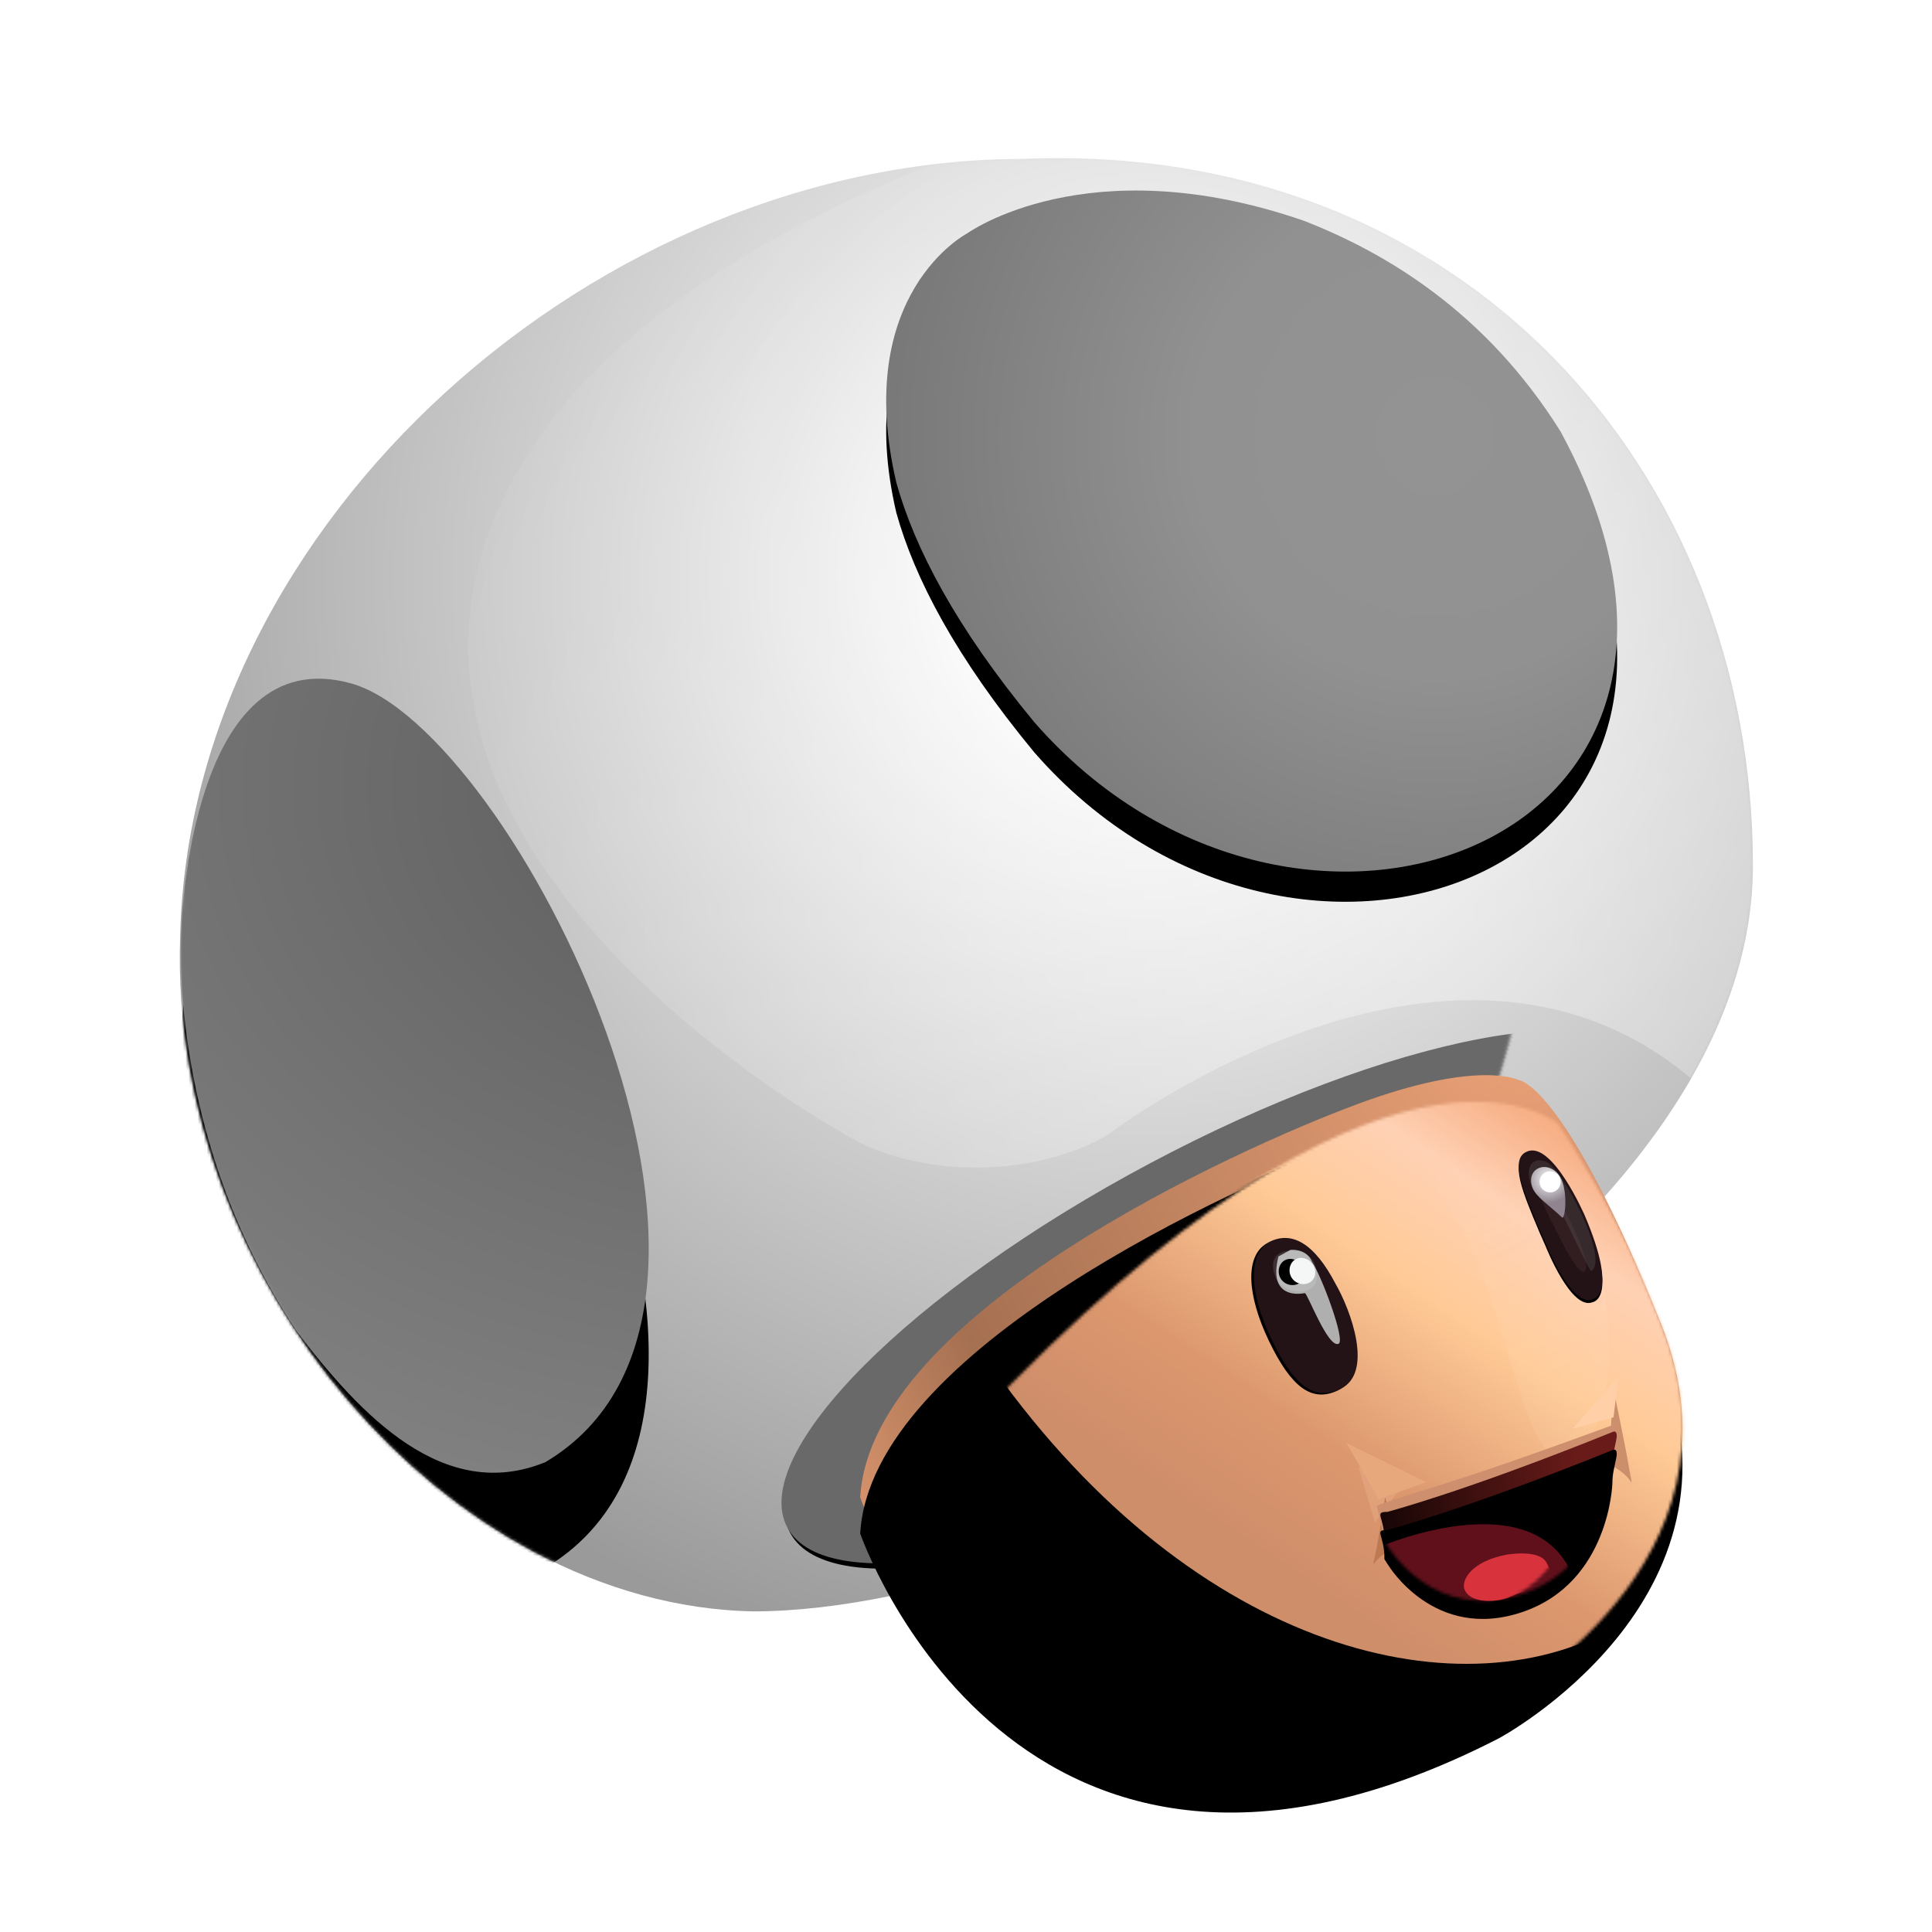 <?xml version="1.0" encoding="UTF-8"?>
<svg width="640px" height="640px" viewBox="0 0 640 640" version="1.1" xmlns="http://www.w3.org/2000/svg" xmlns:xlink="http://www.w3.org/1999/xlink">
    <title>Toad</title>
    <defs>
        <radialGradient cx="62.161%" cy="29.595%" fx="62.161%" fy="29.595%" r="77.065%" gradientTransform="translate(0.622,0.296),scale(0.924,1),rotate(134.384),translate(-0.622,-0.296)" id="radialGradient-1">
            <stop stop-color="#FFFFFF" offset="0%"></stop>
            <stop stop-color="#FDFDFD" offset="13.413%"></stop>
            <stop stop-color="#9A9A9A" offset="100%"></stop>
        </radialGradient>
        <path d="M190.789,481.789 C301.36,481.657 521.68,365.976 521.68,234.809 C521.68,103.641 425.383,-5.41 280.094,0.637 C139.261,0.637 4,120.455 0.68,258.066 C-3.402,372.086 90.012,480.082 190.789,481.789 Z" id="path-2"></path>
        <radialGradient cx="57.338%" cy="72.274%" fx="57.338%" fy="72.274%" r="89.052%" gradientTransform="translate(0.573,0.723),scale(0.666,1),rotate(124.039),translate(-0.573,-0.723)" id="radialGradient-4">
            <stop stop-color="#FFFFFF" offset="0%"></stop>
            <stop stop-color="#FFFFFF" stop-opacity="0" offset="100%"></stop>
        </radialGradient>
        <filter x="-3.8%" y="-5.7%" width="107.6%" height="111.4%" filterUnits="objectBoundingBox" id="filter-5">
            <feGaussianBlur stdDeviation="7" in="SourceGraphic"></feGaussianBlur>
        </filter>
        <path d="M345.513,427.683 C435.4,427.683 508.268,405.25 508.268,377.578 C508.268,349.907 435.4,327.474 345.513,327.474 C255.626,327.474 182.758,349.907 182.758,377.578 C182.758,405.25 255.626,427.683 345.513,427.683 Z" id="path-6"></path>
        <filter x="-15.4%" y="-47.9%" width="130.7%" height="199.8%" filterUnits="objectBoundingBox" id="filter-7">
            <feGaussianBlur stdDeviation="10" in="SourceGraphic"></feGaussianBlur>
        </filter>
        <filter x="-18.7%" y="-58.9%" width="137.5%" height="221.7%" filterUnits="objectBoundingBox" id="filter-8">
            <feOffset dx="0" dy="2" in="SourceAlpha" result="shadowOffsetOuter1"></feOffset>
            <feGaussianBlur stdDeviation="10" in="shadowOffsetOuter1" result="shadowBlurOuter1"></feGaussianBlur>
            <feColorMatrix values="0 0 0 0 0   0 0 0 0 0   0 0 0 0 0  0 0 0 0.5 0" type="matrix" in="shadowBlurOuter1"></feColorMatrix>
        </filter>
        <radialGradient cx="62.48%" cy="32.912%" fx="62.48%" fy="32.912%" r="66.692%" gradientTransform="translate(0.625,0.329),scale(0.932,1),rotate(118.474),translate(-0.625,-0.329)" id="radialGradient-9">
            <stop stop-color="#939393" offset="0%"></stop>
            <stop stop-color="#919191" offset="41.325%"></stop>
            <stop stop-color="#767676" offset="100%"></stop>
        </radialGradient>
        <path d="M237.918,107.841 C223.275,45.16 261.328,25.352 261.328,25.352 C261.328,25.352 301.164,-3.604 372.761,21.073 C400.1,31.674 433.252,51.427 457.939,90.91 C531.613,226.674 370.525,286.836 283.609,187.211 C257.555,155.705 243.927,129.424 237.918,107.841 Z" id="path-10"></path>
        <filter x="-28.8%" y="-26.5%" width="157.5%" height="161.7%" filterUnits="objectBoundingBox" id="filter-11">
            <feMorphology radius="9" operator="dilate" in="SourceAlpha" result="shadowSpreadOuter1"></feMorphology>
            <feOffset dx="0" dy="10" in="shadowSpreadOuter1" result="shadowOffsetOuter1"></feOffset>
            <feGaussianBlur stdDeviation="12.5" in="shadowOffsetOuter1" result="shadowBlurOuter1"></feGaussianBlur>
            <feColorMatrix values="0 0 0 0 1   0 0 0 0 1   0 0 0 0 1  0 0 0 0.572 0" type="matrix" in="shadowBlurOuter1"></feColorMatrix>
        </filter>
        <radialGradient cx="95.009%" cy="16.898%" fx="95.009%" fy="16.898%" r="142.511%" gradientTransform="translate(0.95,0.169),scale(1,0.589),rotate(117.349),translate(-0.95,-0.169)" id="radialGradient-12">
            <stop stop-color="#5B5B5B" offset="0%"></stop>
            <stop stop-color="#808080" offset="100%"></stop>
        </radialGradient>
        <path d="M39.068,388.695 C-4.881,322.275 1.16,254.115 1.16,254.115 C1.16,254.115 4.232,159.561 57.352,174.4 C110.471,189.24 207.826,381.166 121.684,432.344 C88.24,446.062 60.607,417.188 39.068,388.695 Z" id="path-13"></path>
        <filter x="-51.9%" y="-17.3%" width="203.9%" height="161.2%" filterUnits="objectBoundingBox" id="filter-14">
            <feOffset dx="0" dy="35" in="SourceAlpha" result="shadowOffsetOuter1"></feOffset>
            <feGaussianBlur stdDeviation="21" in="shadowOffsetOuter1" result="shadowBlurOuter1"></feGaussianBlur>
            <feColorMatrix values="0 0 0 0 1   0 0 0 0 1   0 0 0 0 1  0 0 0 0.696 0" type="matrix" in="shadowBlurOuter1"></feColorMatrix>
        </filter>
        <radialGradient cx="73.808%" cy="-9.629%" fx="73.808%" fy="-9.629%" r="120.168%" gradientTransform="translate(0.738,-0.096),scale(0.853,1),rotate(127.006),translate(-0.738,0.096)" id="radialGradient-15">
            <stop stop-color="#F0A57A" offset="0%"></stop>
            <stop stop-color="#A57051" offset="69.388%"></stop>
            <stop stop-color="#F7AA7E" offset="100%"></stop>
        </radialGradient>
        <path d="M0.956,140.009 C0.956,140.009 52.441,289.992 212.508,207.848 C212.508,207.848 298.258,162.034 266.149,82.247 C234.041,2.46 219.179,1.839 219.179,1.839 C219.179,1.839 206.094,-5.268 165.615,9.766 C125.137,24.799 4.361,79.422 0.956,140.009" id="path-16"></path>
        <filter x="-4.4%" y="-5.2%" width="108.8%" height="110.3%" filterUnits="objectBoundingBox" id="filter-18">
            <feMorphology radius="2" operator="erode" in="SourceAlpha" result="shadowSpreadInner1"></feMorphology>
            <feGaussianBlur stdDeviation="5" in="shadowSpreadInner1" result="shadowBlurInner1"></feGaussianBlur>
            <feOffset dx="0" dy="12" in="shadowBlurInner1" result="shadowOffsetInner1"></feOffset>
            <feComposite in="shadowOffsetInner1" in2="SourceAlpha" operator="arithmetic" k2="-1" k3="1" result="shadowInnerInner1"></feComposite>
            <feColorMatrix values="0 0 0 0 0.558   0 0 0 0 0.317   0 0 0 0 0.194  0 0 0 1 0" type="matrix" in="shadowInnerInner1"></feColorMatrix>
        </filter>
        <path d="M223.216,187.033 C286.523,144.013 194.078,8.119 194.078,8.119 C194.078,8.119 138.372,-38.749 0.5,107.369 C40.751,193.612 175.014,225.245 223.216,187.033 Z" id="path-19"></path>
        <radialGradient cx="73.808%" cy="-9.629%" fx="73.808%" fy="-9.629%" r="119.864%" gradientTransform="translate(0.738,-0.096),scale(0.859,1),rotate(126.813),translate(-0.738,0.096)" id="radialGradient-21">
            <stop stop-color="#F0A57A" offset="0%"></stop>
            <stop stop-color="#A57051" offset="69.388%"></stop>
            <stop stop-color="#F7AA7E" offset="100%"></stop>
        </radialGradient>
        <path d="M-37.044,132.009 C-37.044,132.009 14.441,281.992 174.508,199.848 C174.508,199.848 260.258,154.034 228.149,74.247 C196.041,-5.54 181.179,-6.161 181.179,-6.161 C181.179,-6.161 171.072,-16.254 130.594,-1.221 C90.115,13.813 -33.639,71.422 -37.044,132.009" id="path-22"></path>
        <filter x="-4.4%" y="-5.1%" width="108.8%" height="110.3%" filterUnits="objectBoundingBox" id="filter-23">
            <feMorphology radius="2" operator="erode" in="SourceAlpha" result="shadowSpreadInner1"></feMorphology>
            <feGaussianBlur stdDeviation="5" in="shadowSpreadInner1" result="shadowBlurInner1"></feGaussianBlur>
            <feOffset dx="0" dy="12" in="shadowBlurInner1" result="shadowOffsetInner1"></feOffset>
            <feComposite in="shadowOffsetInner1" in2="SourceAlpha" operator="arithmetic" k2="-1" k3="1" result="shadowInnerInner1"></feComposite>
            <feColorMatrix values="0 0 0 0 0.558   0 0 0 0 0.317   0 0 0 0 0.194  0 0 0 1 0" type="matrix" in="shadowInnerInner1"></feColorMatrix>
        </filter>
        <linearGradient x1="92.307%" y1="25.235%" x2="42.971%" y2="83.685%" id="linearGradient-24">
            <stop stop-color="#F5A87C" offset="0%"></stop>
            <stop stop-color="#FFD1B4" offset="20.646%"></stop>
            <stop stop-color="#FFCA96" offset="42.857%"></stop>
            <stop stop-color="#DC976E" offset="76.022%"></stop>
            <stop stop-color="#CF8E6A" offset="100%"></stop>
        </linearGradient>
        <filter x="-7.8%" y="-9.5%" width="115.6%" height="119.0%" filterUnits="objectBoundingBox" id="filter-25">
            <feGaussianBlur stdDeviation="6" in="SourceGraphic"></feGaussianBlur>
        </filter>
        <linearGradient x1="49.99%" y1="1.611%" x2="50%" y2="100%" id="linearGradient-26">
            <stop stop-color="#FFFFFF" stop-opacity="0" offset="0%"></stop>
            <stop stop-color="#FFDBB8" offset="100%"></stop>
        </linearGradient>
        <filter x="-40.0%" y="-32.7%" width="180.0%" height="165.4%" filterUnits="objectBoundingBox" id="filter-27">
            <feGaussianBlur stdDeviation="2" in="SourceGraphic"></feGaussianBlur>
        </filter>
        <filter x="-40.1%" y="-9.6%" width="180.2%" height="119.1%" filterUnits="objectBoundingBox" id="filter-28">
            <feGaussianBlur stdDeviation="1 0" in="SourceGraphic"></feGaussianBlur>
        </filter>
        <filter x="-36.4%" y="-13.6%" width="172.8%" height="127.3%" filterUnits="objectBoundingBox" id="filter-29">
            <feGaussianBlur stdDeviation="1 0" in="SourceGraphic"></feGaussianBlur>
        </filter>
        <filter x="-12.3%" y="-17.5%" width="124.6%" height="130.8%" filterUnits="objectBoundingBox" id="filter-30">
            <feOffset dx="0" dy="2" in="SourceAlpha" result="shadowOffsetOuter1"></feOffset>
            <feGaussianBlur stdDeviation="1" in="shadowOffsetOuter1" result="shadowBlurOuter1"></feGaussianBlur>
            <feColorMatrix values="0 0 0 0 0.992   0 0 0 0 0.784   0 0 0 0 0.58  0 0 0 1 0" type="matrix" in="shadowBlurOuter1" result="shadowMatrixOuter1"></feColorMatrix>
            <feMerge>
                <feMergeNode in="shadowMatrixOuter1"></feMergeNode>
                <feMergeNode in="SourceGraphic"></feMergeNode>
            </feMerge>
        </filter>
        <filter x="-3.7%" y="-8.1%" width="107.5%" height="116.2%" filterUnits="objectBoundingBox" id="filter-31">
            <feGaussianBlur stdDeviation="1" in="SourceGraphic"></feGaussianBlur>
        </filter>
        <linearGradient x1="85.063%" y1="46.259%" x2="0%" y2="53.392%" id="linearGradient-32">
            <stop stop-color="#681B19" offset="0%"></stop>
            <stop stop-color="#130505" offset="100%"></stop>
        </linearGradient>
        <path d="M4.625,29.83 C4.407,29.826 29.632,23.383 79.384,3.278 C79.384,3.278 81.083,2.521 80.401,5.999 C79.719,9.477 79.129,11.249 79.129,14.244 C79.129,14.244 78.301,47.222 49.238,57.031 C20.175,66.84 4.977,41.61 4.977,41.61 C4.977,41.61 4.054,40.299 3.606,39.498 C3.697,31.376 -0.088,29.83 4.625,29.83 Z" id="path-33"></path>
        <filter x="-8.3%" y="-11.6%" width="116.6%" height="123.2%" filterUnits="objectBoundingBox" id="filter-35">
            <feMorphology radius="1" operator="erode" in="SourceAlpha" result="shadowSpreadInner1"></feMorphology>
            <feGaussianBlur stdDeviation="3" in="shadowSpreadInner1" result="shadowBlurInner1"></feGaussianBlur>
            <feOffset dx="0" dy="6" in="shadowBlurInner1" result="shadowOffsetInner1"></feOffset>
            <feComposite in="shadowOffsetInner1" in2="SourceAlpha" operator="arithmetic" k2="-1" k3="1" result="shadowInnerInner1"></feComposite>
            <feColorMatrix values="0 0 0 0 0   0 0 0 0 0   0 0 0 0 0  0 0 0 0.5 0" type="matrix" in="shadowInnerInner1"></feColorMatrix>
        </filter>
        <path d="M27.035,67.291 C10.58,61.702 1.809,41.513 1.809,41.513 C1.809,41.513 51.083,20.047 65.197,49.279 C72.681,64.779 45.608,73.599 27.035,67.291 Z" id="path-36"></path>
        <filter x="-44.9%" y="-73.4%" width="188.2%" height="258.0%" filterUnits="objectBoundingBox" id="filter-37">
            <feMorphology radius="2" operator="dilate" in="SourceAlpha" result="shadowSpreadOuter1"></feMorphology>
            <feOffset dx="0" dy="2" in="shadowSpreadOuter1" result="shadowOffsetOuter1"></feOffset>
            <feGaussianBlur stdDeviation="7" in="shadowOffsetOuter1" result="shadowBlurOuter1"></feGaussianBlur>
            <feColorMatrix values="0 0 0 0 0   0 0 0 0 0   0 0 0 0 0  0 0 0 0.811 0" type="matrix" in="shadowBlurOuter1"></feColorMatrix>
        </filter>
        <filter x="-25.8%" y="-31.8%" width="150.8%" height="152.6%" filterUnits="objectBoundingBox" id="filter-38">
            <feOffset dx="0" dy="2" in="SourceAlpha" result="shadowOffsetOuter1"></feOffset>
            <feGaussianBlur stdDeviation="2" in="shadowOffsetOuter1" result="shadowBlurOuter1"></feGaussianBlur>
            <feColorMatrix values="0 0 0 0 1   0 0 0 0 0.757   0 0 0 0 0.651  0 0 0 1 0" type="matrix" in="shadowBlurOuter1" result="shadowMatrixOuter1"></feColorMatrix>
            <feMerge>
                <feMergeNode in="shadowMatrixOuter1"></feMergeNode>
                <feMergeNode in="SourceGraphic"></feMergeNode>
            </feMerge>
        </filter>
        <path d="M24.226,57.645 C36.579,58.675 40.281,36.687 40.281,26.703 C40.945,11.202 36.34,4.127 28.197,3.712 C19.913,3.712 14.003,15.049 12.706,32.056 C11.41,49.064 14.773,56.88 24.226,57.645 Z" id="path-39"></path>
        <filter x="-10.8%" y="-3.7%" width="114.3%" height="107.4%" filterUnits="objectBoundingBox" id="filter-40">
            <feOffset dx="-1" dy="0" in="SourceAlpha" result="shadowOffsetOuter1"></feOffset>
            <feGaussianBlur stdDeviation="0.5" in="shadowOffsetOuter1" result="shadowBlurOuter1"></feGaussianBlur>
            <feColorMatrix values="0 0 0 0 0.765   0 0 0 0 0.557   0 0 0 0 0.514  0 0 0 1 0" type="matrix" in="shadowBlurOuter1"></feColorMatrix>
        </filter>
        <filter x="-76.6%" y="-35.2%" width="253.2%" height="170.5%" filterUnits="objectBoundingBox" id="filter-41">
            <feGaussianBlur stdDeviation="4" in="SourceGraphic"></feGaussianBlur>
        </filter>
        <filter x="-43.8%" y="-40.2%" width="187.6%" height="180.4%" filterUnits="objectBoundingBox" id="filter-42">
            <feGaussianBlur stdDeviation="2" in="SourceGraphic"></feGaussianBlur>
        </filter>
        <path d="M25.395,20.219 C27.881,20.219 29.895,18.429 29.895,16.219 C29.895,14.01 27.881,11.95 25.395,11.95 C22.91,11.95 20.895,14.01 20.895,16.219 C20.895,18.429 22.91,20.219 25.395,20.219 Z" id="path-43"></path>
        <filter x="-33.3%" y="-84.6%" width="200.0%" height="220.9%" filterUnits="objectBoundingBox" id="filter-44">
            <feGaussianBlur stdDeviation="1" in="SourceGraphic"></feGaussianBlur>
        </filter>
        <filter x="-55.6%" y="-108.8%" width="244.4%" height="269.3%" filterUnits="objectBoundingBox" id="filter-45">
            <feOffset dx="2" dy="-3" in="SourceAlpha" result="shadowOffsetOuter1"></feOffset>
            <feGaussianBlur stdDeviation="0.5" in="shadowOffsetOuter1" result="shadowBlurOuter1"></feGaussianBlur>
            <feColorMatrix values="0 0 0 0 1   0 0 0 0 1   0 0 0 0 1  0 0 0 0.356 0" type="matrix" in="shadowBlurOuter1"></feColorMatrix>
        </filter>
        <path d="M6.945,26.156 C7.197,26.678 8.86,30.555 9.129,31.099 C9.129,31.099 17.5,52.29 24.574,49.363 C24.574,49.363 33.359,48.31 21.946,21.606 C21.946,21.606 11.225,-3.073 2.907,0.443 C-2.982,2.75 1.403,12.978 6.945,26.156 Z" id="path-46"></path>
        <filter x="-7.2%" y="-2.0%" width="114.4%" height="108.1%" filterUnits="objectBoundingBox" id="filter-47">
            <feOffset dx="0" dy="1" in="SourceAlpha" result="shadowOffsetOuter1"></feOffset>
            <feGaussianBlur stdDeviation="0.5" in="shadowOffsetOuter1" result="shadowBlurOuter1"></feGaussianBlur>
            <feColorMatrix values="0 0 0 0 0.361   0 0 0 0 0.188   0 0 0 0 0.255  0 0 0 1 0" type="matrix" in="shadowBlurOuter1"></feColorMatrix>
        </filter>
        <filter x="-32.2%" y="-8.8%" width="164.4%" height="117.6%" filterUnits="objectBoundingBox" id="filter-48">
            <feGaussianBlur stdDeviation="1" in="SourceGraphic"></feGaussianBlur>
        </filter>
        <filter x="-13.6%" y="-8.2%" width="127.1%" height="116.4%" filterUnits="objectBoundingBox" id="filter-49">
            <feGaussianBlur stdDeviation="1" in="SourceGraphic"></feGaussianBlur>
        </filter>
        <radialGradient cx="56.947%" cy="23.112%" fx="56.947%" fy="23.112%" r="76.756%" gradientTransform="translate(0.569,0.231),scale(1,0.544),rotate(112.266),translate(-0.569,-0.231)" id="radialGradient-50">
            <stop stop-color="#F9FBFA" offset="0%"></stop>
            <stop stop-color="#8F848F" offset="100%"></stop>
        </radialGradient>
        <filter x="-60.7%" y="-33.0%" width="221.3%" height="166.0%" filterUnits="objectBoundingBox" id="filter-51">
            <feGaussianBlur stdDeviation="2" in="SourceGraphic"></feGaussianBlur>
        </filter>
        <filter x="-42.9%" y="-42.9%" width="185.7%" height="185.7%" filterUnits="objectBoundingBox" id="filter-52">
            <feGaussianBlur stdDeviation="1" in="SourceGraphic"></feGaussianBlur>
        </filter>
    </defs>
    <g id="Toad" stroke="none" stroke-width="1" fill="none" fill-rule="evenodd">
        <g id="Hat" transform="translate(59, 52)">
            <mask id="mask-3" fill="white">
                <use xlink:href="#path-2"></use>
            </mask>
            <use id="hat" fill="url(#radialGradient-1)" xlink:href="#path-2"></use>
            <path d="M218.588,322.326 C242.905,338.576 282.432,338.702 307.75,324.03 C307.75,324.03 425.605,233.749 506.212,309.749 C586.818,385.749 700.603,178 626.992,41.992 C553.381,-94.016 204.632,-32.023 118.768,93.984 C32.903,219.992 218.588,322.326 218.588,322.326 Z" id="reflection" fill="url(#radialGradient-4)" opacity="0.616" filter="url(#filter-5)" mask="url(#mask-3)"></path>
            <g id="shadow" filter="url(#filter-7)" mask="url(#mask-3)" transform="translate(345.513, 377.578) rotate(332) translate(-345.513, -377.578) ">
                <use fill="black" fill-opacity="1" filter="url(#filter-8)" xlink:href="#path-6"></use>
                <use fill="#696969" fill-rule="evenodd" xlink:href="#path-6"></use>
            </g>
            <g id="stain" mask="url(#mask-3)">
                <use fill="black" fill-opacity="1" filter="url(#filter-11)" xlink:href="#path-10"></use>
                <use fill="url(#radialGradient-9)" fill-rule="evenodd" xlink:href="#path-10"></use>
            </g>
            <g id="stain" mask="url(#mask-3)">
                <use fill="black" fill-opacity="1" filter="url(#filter-14)" xlink:href="#path-13"></use>
                <use fill="url(#radialGradient-12)" fill-rule="evenodd" xlink:href="#path-13"></use>
            </g>
        </g>
        <g id="facial" transform="translate(284, 356)">
            <mask id="mask-17" fill="white">
                <use xlink:href="#path-16"></use>
            </mask>
            <g id="head">
                <use fill="url(#radialGradient-15)" fill-rule="evenodd" xlink:href="#path-16"></use>
                <use fill="black" fill-opacity="1" filter="url(#filter-18)" xlink:href="#path-16"></use>
            </g>
            <g id="lights" mask="url(#mask-17)">
                <g transform="translate(38, 8)">
                    <mask id="mask-20" fill="white">
                        <use xlink:href="#path-19"></use>
                    </mask>
                    <g id="Mask" stroke="none" fill="none"></g>
                    <g id="facial" stroke="none" fill="none" mask="url(#mask-20)">
                        <use fill="url(#radialGradient-21)" fill-rule="evenodd" xlink:href="#path-22"></use>
                        <use fill="black" fill-opacity="1" filter="url(#filter-23)" xlink:href="#path-22"></use>
                    </g>
                    <path d="M217.628,172.299 C280.934,129.279 194.078,6.119 194.078,6.119 C194.078,6.119 191.942,1.12 186.604,-0.818 C180.998,-3.002 139.805,-6.668 84.001,31.509 C60.426,47.637 42.389,59.541 10.185,93.672 C78.247,186.083 167.053,204.93 217.628,172.299 Z" id="face" stroke="none" fill="url(#linearGradient-24)" fill-rule="evenodd" filter="url(#filter-25)" mask="url(#mask-20)"></path>
                    <path d="M170.837,117.133 C187.239,117.133 211.525,78.163 211.525,47.627 C211.525,17.092 197.78,9.193 181.379,9.193 C164.978,9.193 177.89,11.63 174.59,43.429 C171.289,75.228 154.436,117.133 170.837,117.133 Z" id="Oval-8" stroke="none" fill="url(#linearGradient-26)" fill-rule="evenodd" opacity="0.384" mask="url(#mask-20)" transform="translate(187.65, 63.163) rotate(-29) translate(-187.65, -63.163) "></path>
                    <polygon id="Path-10" stroke="none" fill="#FFD5AE" fill-rule="evenodd" opacity="0.428" filter="url(#filter-27)" mask="url(#mask-20)" transform="translate(135.5, 131.173) scale(-1, 1) translate(-135.5, -131.173) " points="143 122 137.5 140.347 128 127.384"></polygon>
                </g>
            </g>
            <g id="shadow" mask="url(#mask-17)">
                <g transform="translate(171, 103)" id="Path-16">
                    <path d="M78,25.977 C78,25.977 82.823,28.291 85,31.5 C86.021,33.005 85.203,30.802 84.415,25.977 C83.523,20.514 79.375,0.625 79.375,0.625 L78,25.977 Z" fill="#CB8F6C" filter="url(#filter-28)"></path>
                    <path d="M5.68434189e-14,53 C5.68434189e-14,53 5.314,55.318 7.712,58.532 C8.838,60.039 7.937,57.832 7.068,53 C6.085,47.53 4.393,37 4.393,37 L5.68434189e-14,53 Z" fill="#BD7A52" filter="url(#filter-29)" transform="translate(4.119, 48) scale(-1, 1) translate(-4.119, -48) "></path>
                </g>
            </g>
            <g id="mouth" filter="url(#filter-30)" mask="url(#mask-17)">
                <g transform="translate(171, 113)">
                    <path d="M1.139,28.125 C-1.03,27.853 14.443,23.61 36.5,16.25 C55.11,10.04 80.75,0.5 80.75,0.5 L81.137,10.627 L3.264,37.5 L1.139,28.125 Z" id="Path-5" stroke="none" fill="#CD8F6E" fill-rule="evenodd" filter="url(#filter-31)"></path>
                    <mask id="mask-34" fill="white">
                        <use xlink:href="#path-33"></use>
                    </mask>
                    <g id="Mask" stroke="none" fill="none">
                        <use fill="url(#linearGradient-32)" fill-rule="evenodd" xlink:href="#path-33"></use>
                        <use fill="black" fill-opacity="1" filter="url(#filter-35)" xlink:href="#path-33"></use>
                    </g>
                    <g id="Path-7" stroke="none" fill="none" mask="url(#mask-34)">
                        <use fill="black" fill-opacity="1" filter="url(#filter-37)" xlink:href="#path-36"></use>
                        <use fill="#5F101B" fill-rule="evenodd" xlink:href="#path-36"></use>
                    </g>
                    <path d="M44.621,57.956 C51.027,56.981 60.312,61.393 57.996,50.814 C56.92,45.901 46.431,44.422 46.092,44.38 C34.376,42.941 29.459,47.864 29.459,50.814 C29.459,55.979 38.216,58.931 44.621,57.956 Z" id="Oval-10" stroke="none" fill="#D8333D" fill-rule="evenodd" mask="url(#mask-34)" transform="translate(43.909, 51.132) rotate(-18) translate(-43.909, -51.132) "></path>
                </g>
            </g>
            <polygon id="Path-10" fill="#FFD0A7" mask="url(#mask-17)" points="252.125 100 250.5 113.5 237 117.25"></polygon>
            <polygon id="Path-10" fill="#E7A87C" mask="url(#mask-17)" transform="translate(175.25, 131.312) scale(-1, 1) translate(-175.25, -131.312) " points="188.5 122 177.75 140.625 162 135"></polygon>
        </g>
        <g id="eye-(R)" filter="url(#filter-38)" transform="translate(406, 403)">
            <g id="Oval-2" transform="translate(26.392, 30.696) rotate(-30) translate(-26.392, -30.696) ">
                <use fill="black" fill-opacity="1" filter="url(#filter-40)" xlink:href="#path-39"></use>
                <use fill="#231316" fill-rule="evenodd" xlink:href="#path-39"></use>
            </g>
            <path d="M21.173,9.411 C15.322,20.336 22.134,23.017 26.719,23.299 C27.54,23.35 29.682,42.841 33.488,42.292 C36.156,41.907 33.311,18.265 31.541,13.925 C31.466,13.741 31.434,9.452 25.619,8.237 L21.173,9.411 Z" id="Path-8" fill="#AFAFAF" filter="url(#filter-41)" transform="translate(26.744, 25.27) rotate(-14) translate(-26.744, -25.27) "></path>
            <path d="M24.668,23.503 C28.534,23.503 29.902,19.436 29.902,15.846 C29.902,12.256 25.21,8.585 21.344,8.585 C17.478,8.585 16.21,12.256 16.21,15.846 C16.21,19.436 20.802,23.503 24.668,23.503 Z" id="Oval-3" fill="#FFFFFF" opacity="0.357" filter="url(#filter-42)" transform="translate(23.056, 16.044) rotate(337) translate(-23.056, -16.044) "></path>
            <g id="Oval-5" filter="url(#filter-44)" transform="translate(25.395, 16.085) rotate(231) translate(-25.395, -16.085) ">
                <use fill="black" fill-opacity="1" filter="url(#filter-45)" xlink:href="#path-43"></use>
                <use fill="#F4F7F5" fill-rule="evenodd" xlink:href="#path-43"></use>
            </g>
        </g>
        <g id="eye-(L)" transform="translate(503, 381)">
            <g id="Path-8">
                <use fill="black" fill-opacity="1" filter="url(#filter-47)" xlink:href="#path-46"></use>
                <use fill="#231316" fill-rule="evenodd" xlink:href="#path-46"></use>
            </g>
            <path d="M11.897,25.532 C11.982,25.89 12.541,28.551 12.631,28.924 C12.631,28.924 15.445,43.468 17.823,41.459 C17.823,41.459 20.776,40.736 16.94,22.41 C16.94,22.41 13.336,5.472 10.539,7.885 C8.56,9.468 10.034,16.488 11.897,25.532 Z" id="Path-9" fill="#321D21" filter="url(#filter-48)" transform="translate(14.253, 24.649) rotate(-15) translate(-14.253, -24.649) "></path>
            <path d="M3.458,6.898 C3.254,8.426 3.853,11.782 5.262,13.613 C7.968,17.132 11.996,16.825 14.335,20.941 C16.363,24.512 23.622,40.367 24.121,40.071 C30.428,36.328 13.846,4.19 8.443,3.601 C8.443,3.601 4.097,2.115 3.458,6.898 Z" id="Path-12" fill="#6F6F6F" opacity="0.5" filter="url(#filter-49)"></path>
            <path d="M10.954,23.089 C11.513,24.376 16.382,15.772 15.607,10.389 C15.163,7.303 12.848,5.027 10.254,5.027 C7.659,5.027 5.799,7.268 5.799,10.454 C5.799,13.639 8.499,17.446 10.954,23.089 Z" id="Oval-3" fill="url(#radialGradient-50)" filter="url(#filter-51)" transform="translate(10.745, 14.122) rotate(337) translate(-10.745, -14.122) "></path>
            <circle id="Oval-7" fill="#FFFFFF" filter="url(#filter-52)" cx="10.5" cy="10.5" r="3.5"></circle>
        </g>
    </g>
</svg>
